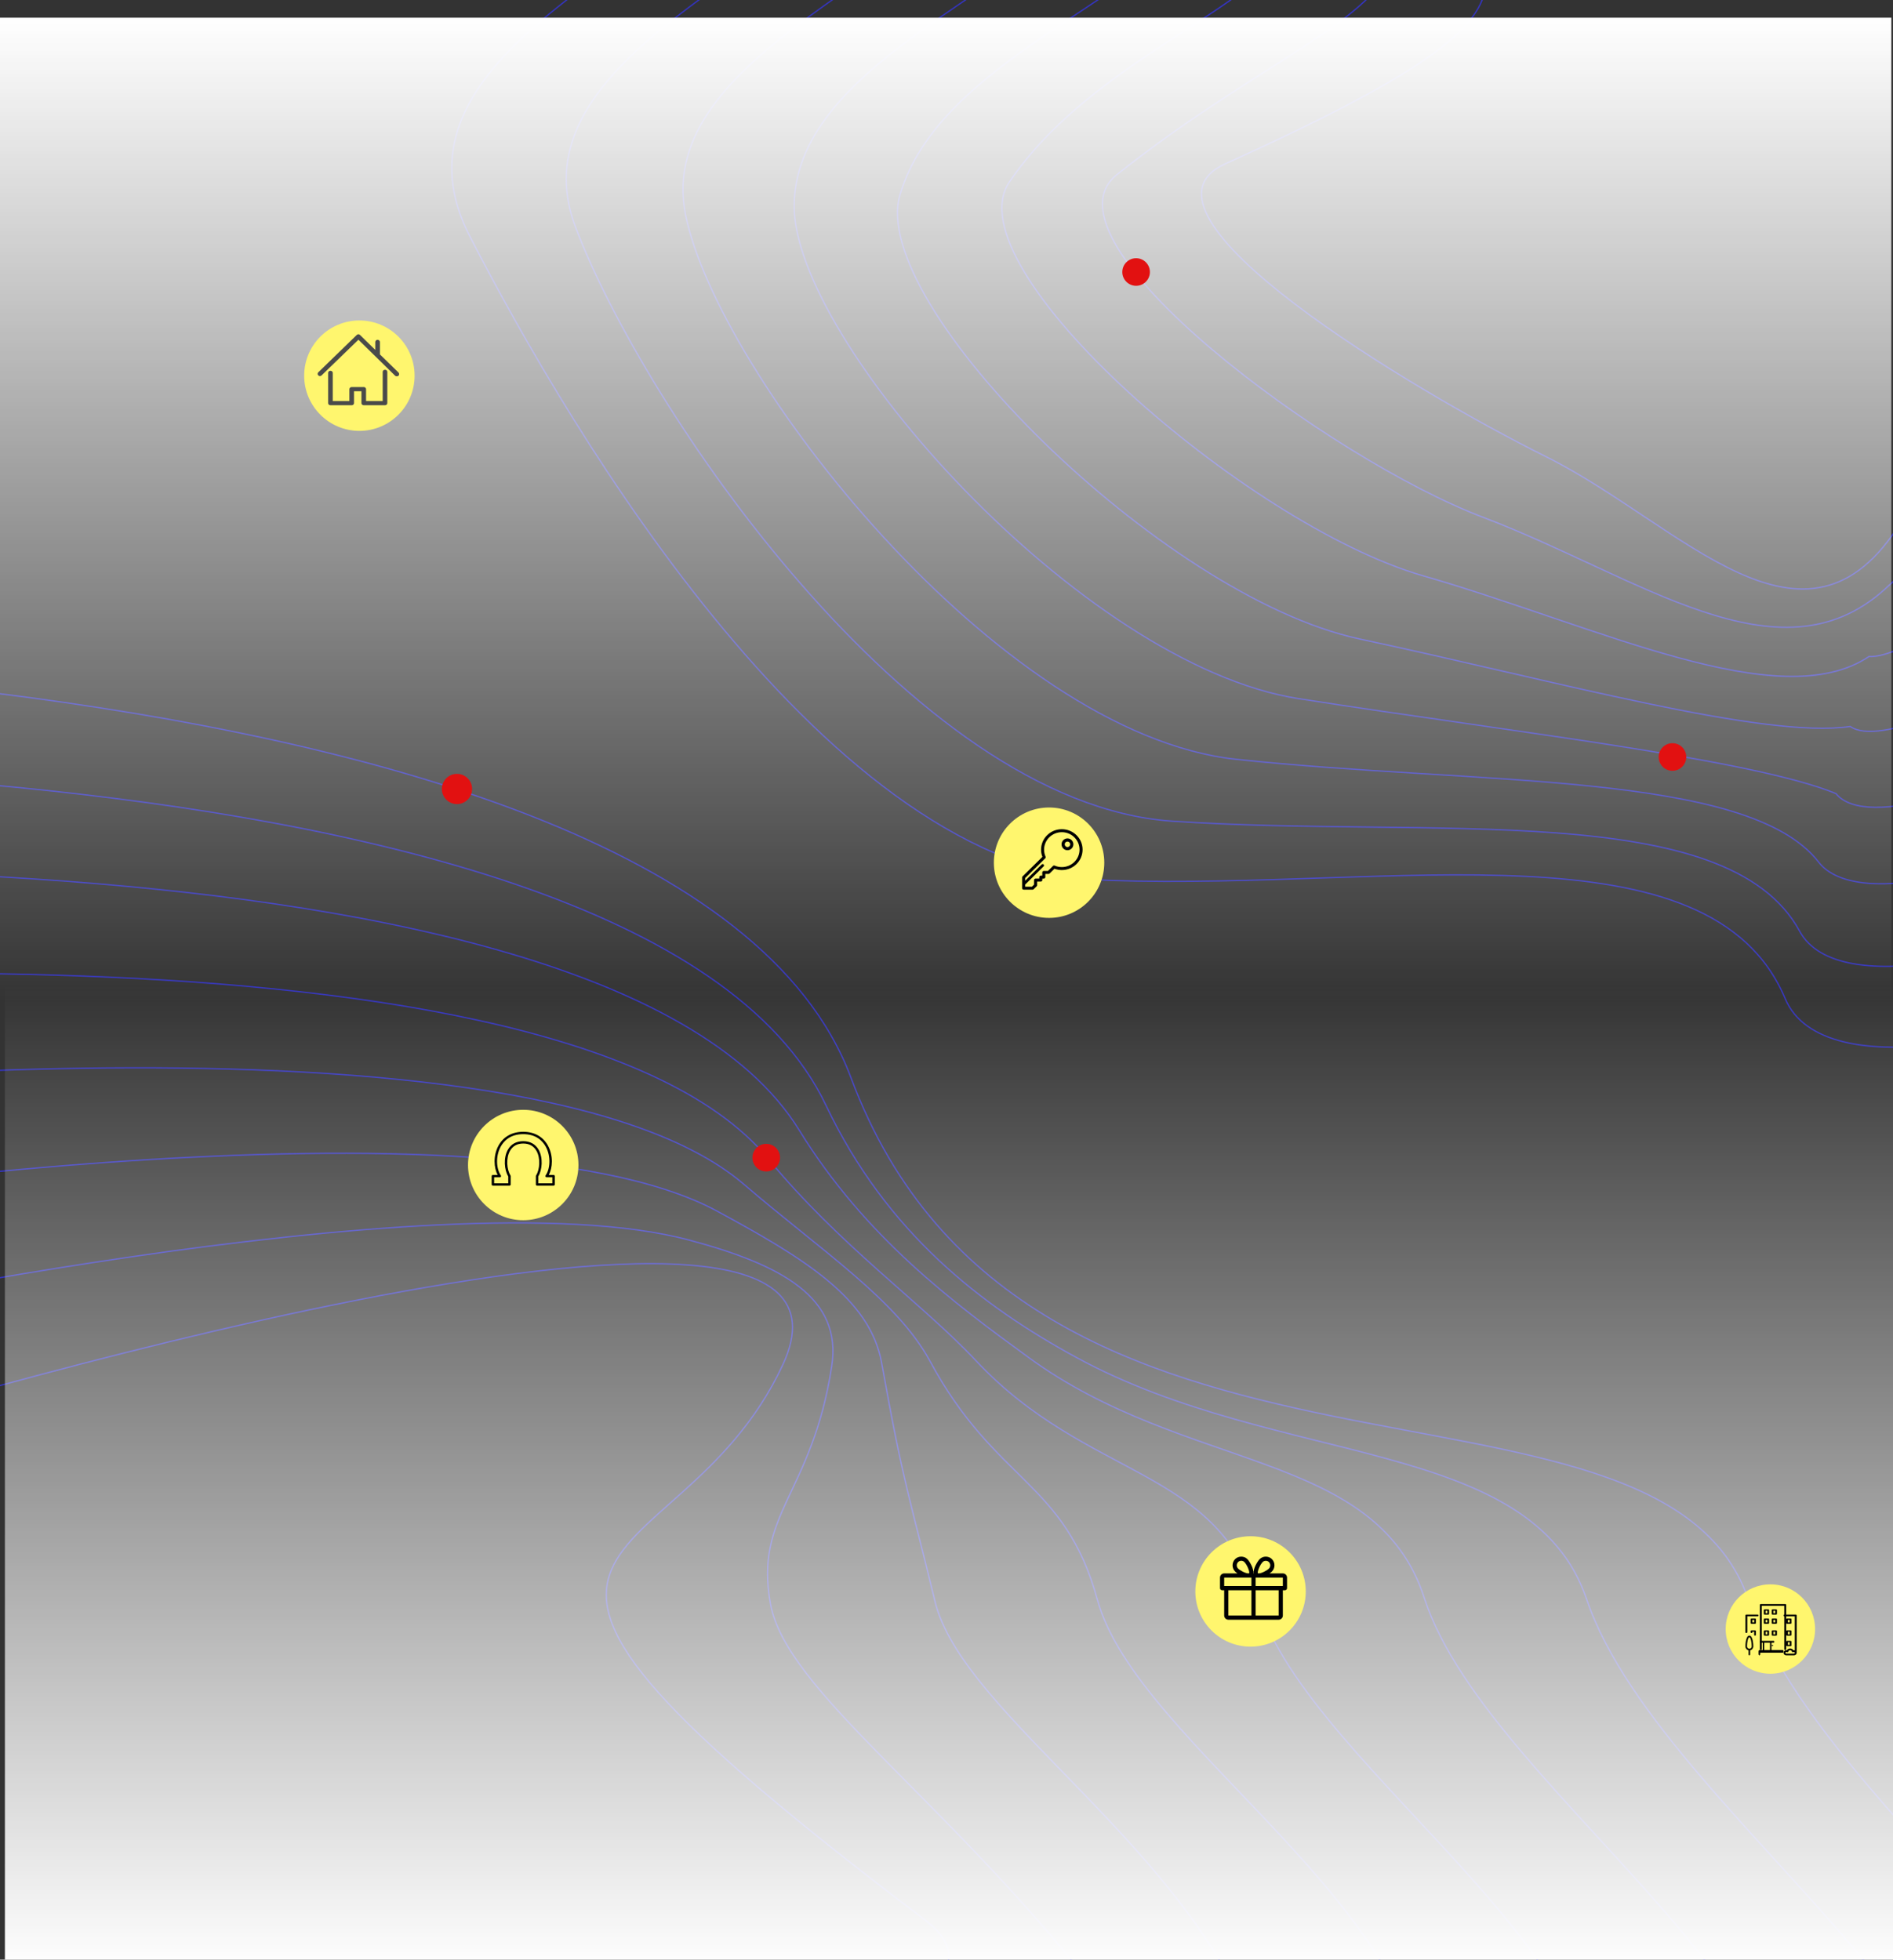 <?xml version="1.0" encoding="UTF-8" standalone="no"?>
<svg
   xmlns:dc="http://purl.org/dc/elements/1.1/"
   xmlns:cc="http://creativecommons.org/ns#"
   xmlns:rdf="http://www.w3.org/1999/02/22-rdf-syntax-ns#"
   xmlns:svg="http://www.w3.org/2000/svg"
   xmlns="http://www.w3.org/2000/svg"
   xmlns:xlink="http://www.w3.org/1999/xlink"
   xmlns:sodipodi="http://sodipodi.sourceforge.net/DTD/sodipodi-0.dtd"
   xmlns:inkscape="http://www.inkscape.org/namespaces/inkscape"
   width="1440px"
   height="1491px"
   viewBox="0 0 1440 1491"
   version="1.1"
   id="svg388"
   sodipodi:docname="background_start_desktop.svg"
   inkscape:version="0.92.4 (5da689c313, 2019-01-14)">
  <rect x="0" y="0" width="1440" height="1491" fill="#333333" stroke="none"/>
  <sodipodi:namedview
     pagecolor="#ffffff"
     bordercolor="#666666"
     borderopacity="1"
     objecttolerance="10"
     gridtolerance="10"
     guidetolerance="10"
     inkscape:pageopacity="0"
     inkscape:pageshadow="2"
     inkscape:window-width="1920"
     inkscape:window-height="1017"
     id="namedview390"
     showgrid="false"
     inkscape:zoom="0.80432804"
     inkscape:cx="720"
     inkscape:cy="201.99379"
     inkscape:window-x="-8"
     inkscape:window-y="-8"
     inkscape:window-maximized="1"
     inkscape:current-layer="svg388" />
  <!-- Generator: Sketch 51.1 (57501) - http://www.bohemiancoding.com/sketch -->
  <title
     id="title268">Desktop HD</title>
  <desc
     id="desc270">Created with Sketch.</desc>
  <defs
     id="defs277">
    <linearGradient
       x1="50%"
       y1="93.192%"
       x2="50%"
       y2="0%"
       id="linearGradient-1">
      <stop
         stop-color="#FFFFFF"
         stop-opacity="0"
         offset="0%"
         id="stop272" />
      <stop
         stop-color="#FFFFFF"
         offset="100%"
         id="stop274" />
    </linearGradient>
    <linearGradient
       inkscape:collect="always"
       xlink:href="#linearGradient-1"
       id="linearGradient426"
       x1="537.996"
       y1="1922.154"
       x2="537.996"
       y2="919.412"
       gradientTransform="scale(1.338,0.747)"
       gradientUnits="userSpaceOnUse" />
    <linearGradient
       inkscape:collect="always"
       xlink:href="#linearGradient-1"
       id="linearGradient428"
       x1="534.26"
       y1="1010.772"
       x2="534.26"
       y2="8.03"
       gradientTransform="scale(1.338,0.747)"
       gradientUnits="userSpaceOnUse" />
  </defs>
  <g
     id="Desktop-HD"
     transform="translate(3.73,7.46)"
     style="fill:none;fill-rule:evenodd;stroke:none;stroke-width:1">
    <g
       id="Untitled-1"
       transform="matrix(-0.946,-0.326,-0.326,0.946,2178.741,-207.598)"
       style="stroke:#3535ff">
      <path
         d="m 583.92,438.408 c 0,0 483.043,-186.242 427.485,-37.99 -49.076,131.265 -181.488,81.23 64.508,313.801 65.743,62.39 -190.748,116.131 -303.715,130.956 C 659.231,860.001 531.449,939.378 501.201,803.788 470.953,668.199 583.92,438.408 583.92,438.408 Z"
         id="Shape"
         inkscape:connector-curvature="0"
         style="stroke-opacity:0.683" />
      <path
         d="m 546.925,376.408 c 0,0 308.546,-85.465 422.09,-47.515 41.654,13.884 69.423,32.396 64.486,71.272 -8.948,72.197 -35.174,82.996 -27.769,133.905 7.097,48.749 77.754,108.296 145.325,214.741 42.888,67.569 -223.078,151.8 -348.965,155.502 C 676.206,908.324 549.394,951.519 496.632,857.107 476.577,821.317 414.251,698.519 449.425,616.14 493.547,511.855 546.925,376.408 546.925,376.408 Z"
         id="path280"
         inkscape:connector-curvature="0"
         style="stroke-opacity:0.686" />
      <path
         d="m 509.464,312.285 c 0,0 362.654,-74.056 472.006,-0.309 38.304,25.92 69.195,48.753 74.446,85.473 10.194,70.662 12.665,75.29 24.095,134.226 12.356,65.107 117.075,140.397 146.421,249.012 C 1246.819,856.595 970.967,968.296 831.652,961.199 692.336,954.102 540.664,974.158 490.93,908.743 453.862,899.486 325.666,721.135 378.18,621.777 439.652,505.756 509.464,312.285 509.464,312.285 Z"
         id="path282"
         inkscape:connector-curvature="0"
         style="stroke-opacity:0.694" />
      <path
         d="m 472.918,251.269 c 0,0 416.47,-64.542 521.127,47.248 35.195,37.675 69.154,65.16 84.282,99.747 29.946,69.174 61.127,67.63 75.946,134.952 17.906,81.836 152.51,176.333 147.571,283.8 -4.013,86.777 -287.731,223.581 -439.933,205.361 C 709.71,1003.847 546.086,994.274 487.119,963.702 438.032,978.216 238.596,746.297 308.676,630.492 386.784,502.025 472.918,251.269 472.918,251.269 Z"
         id="path284"
         inkscape:connector-curvature="0"
         style="stroke-opacity:0.684" />
      <path
         d="m 434.471,188.051 c 0,0 471.551,-54.937 570.614,94.751 32.404,49.073 69.745,81.48 94.125,113.887 50.612,67.283 109.247,59.876 127.455,135.491 23.763,97.838 183.93,211.416 148.749,318.204 C 1343.319,947.297 1055.697,1109.949 890.283,1080.32 724.87,1050.691 549.581,1011.494 480.762,1015.506 419.349,1053.777 148.701,768.597 236.962,636.809 331.396,495.762 434.471,188.051 434.471,188.051 Z"
         id="path286"
         inkscape:connector-curvature="0"
         style="stroke-opacity:0.675" />
      <path
         d="m 397.837,125.908 c 0,0 527.176,-45.676 620.08,142.274 29.939,60.49 70.064,97.524 103.707,128.077 71.299,65.119 157.721,52.157 179.326,135.793 29.631,114.19 213.587,244.427 150.005,352.445 C 1388.916,990.045 1098.784,1180.155 920.383,1139.417 741.983,1098.679 549.693,1020.907 476.234,1069.052 395.985,1121.826 60.481,792.219 166.966,644.39 277.771,490.388 397.837,125.908 397.837,125.908 Z"
         id="path288"
         inkscape:connector-curvature="0"
         style="stroke-opacity:0.674" />
      <path
         d="m 361.877,64.625 c 0,0 583.396,-36.119 669.517,189.858 27.472,71.93 70.687,113.297 113.593,142.316 91.985,62.36 206.195,44.455 231.198,136.451 35.498,130.585 243.545,275.371 150.942,387.125 C 1434.832,1031.819 1142.826,1251.622 951.138,1199.758 759.451,1147.895 557.578,1045.711 472.692,1123.507 383.485,1205.315 -27.053,816.647 97.96,652.721 224.517,486.017 361.877,64.625 361.877,64.625 Z"
         id="path290"
         inkscape:connector-curvature="0"
         style="stroke-opacity:0.676" />
      <path
         d="m 323.59,0.725 c 0,0 639.694,-26.243 718.691,237.116 78.997,263.359 365.054,146.962 406.405,293.616 41.35,146.962 274.022,305.039 152.132,421.745 C 1478.927,1069.906 1184.23,1320.606 979.639,1257.314 775.048,1194.33 564.285,1066.201 466.464,1175.496 368.643,1284.792 -116.758,838.657 26.116,658.659 168.99,478.661 323.59,0.725 323.59,0.725 Z"
         id="path292"
         inkscape:connector-curvature="0"
         style="stroke-opacity:0.675" />
    </g>
    <g
       id="g311"
       transform="translate(-1106,492)"
       style="stroke:#3535ff">
      <path
         d="m 978.762,590.269 c 0,0 812.328,-250.692 718.897,-51.136 -82.53,176.69 -305.207,109.34 108.483,422.393 110.56,83.98 -320.779,156.319 -510.754,176.274 -189.976,19.956 -404.866,126.801 -455.734,-55.709 C 788.787,899.58 978.762,590.269 978.762,590.269 Z"
         id="path295"
         inkscape:connector-curvature="0"
         style="stroke-opacity:0.683" />
      <path
         d="m 918.346,508.174 c 0,0 517.816,-115.246 708.373,-64.072 69.905,18.722 116.509,43.685 108.224,96.108 -15.017,97.356 -59.031,111.918 -46.603,180.566 11.91,65.736 130.49,146.034 243.891,289.572 71.977,91.115 -374.381,204.697 -585.65,209.69 -211.269,5.409 -424.091,63.656 -512.638,-63.656 C 800.284,1108.119 695.685,942.531 754.716,831.445 828.764,690.82 918.346,508.174 918.346,508.174 Z"
         id="path297"
         inkscape:connector-curvature="0"
         style="stroke-opacity:0.686" />
      <path
         d="m 855.353,422.508 c 0,0 608.927,-99.864 792.538,-0.416 64.316,34.952 116.184,65.744 125.001,115.26 17.116,95.287 21.266,101.528 40.457,181.003 20.747,87.797 196.579,189.325 245.853,335.793 34.233,102.361 -428.946,252.989 -662.869,243.418 -233.923,-9.57 -488.594,17.476 -572.101,-70.737 C 761.991,1214.345 546.74,973.84 634.915,839.856 738.132,683.402 855.353,422.508 855.353,422.508 Z"
         id="path299"
         inkscape:connector-curvature="0"
         style="stroke-opacity:0.694" />
      <path
         d="m 793.459,337.97 c 0,0 699.027,-86.949 874.691,63.651 59.073,50.755 116.073,87.781 141.464,134.375 50.264,93.189 102.6,91.109 127.473,181.802 30.055,110.246 255.982,237.548 247.691,382.324 -6.736,116.902 -482.945,301.2 -738.409,276.654 -255.464,-24.961 -530.1,-37.858 -629.073,-79.044 C 734.904,1317.286 400.159,1004.853 517.786,848.845 648.886,675.78 793.459,337.97 793.459,337.97 Z"
         id="path301"
         inkscape:connector-curvature="0"
         style="stroke-opacity:0.684" />
      <path
         d="m 728.171,254.282 c 0,0 792.007,-74.126 958.391,127.847 54.425,66.214 117.142,109.94 158.09,153.666 85.006,90.784 183.489,80.789 214.07,182.817 39.911,132.011 308.924,285.26 249.835,429.348 -53.906,130.762 -536.989,350.225 -814.814,310.247 -277.824,-39.978 -572.235,-92.866 -687.823,-87.452 C 702.773,1422.393 248.198,1037.604 396.44,859.784 555.049,669.472 728.171,254.282 728.171,254.282 Z"
         id="path303"
         inkscape:connector-curvature="0"
         style="stroke-opacity:0.675" />
      <path
         d="m 668.574,168.59 c 0,0 885.604,-61.598 1041.673,191.87 50.295,81.576 117.7,131.521 174.217,172.725 119.774,87.819 264.955,70.339 301.25,183.13 49.776,153.996 358.804,329.634 251.993,475.306 -104.219,142.342 -591.612,398.724 -891.307,343.785 -299.695,-54.939 -622.722,-159.823 -746.126,-94.895 C 665.463,1511.683 101.85,1067.176 280.734,867.814 466.876,660.127 668.574,168.59 668.574,168.59 Z"
         id="path305"
         inkscape:connector-curvature="0"
         style="stroke-opacity:0.674" />
      <path
         d="m 607.251,85.856 c 0,0 978.918,-48.672 1123.425,255.841 46.097,96.929 118.61,152.673 190.604,191.777 154.348,84.032 345.988,59.904 387.942,183.873 59.564,175.969 408.659,371.074 253.275,521.667 -154.866,150.177 -644.843,446.37 -966.487,376.482 C 1274.366,1545.608 935.629,1407.911 793.194,1512.744 643.508,1622.984 -45.36,1099.237 164.408,878.34 376.766,653.699 607.251,85.856 607.251,85.856 Z"
         id="path307"
         inkscape:connector-curvature="0"
         style="stroke-opacity:0.676" />
      <path
         d="m 543.213,0.977 c 0,0 1073.859,-35.387 1206.472,319.734 132.613,355.121 612.819,198.168 682.234,395.921 69.415,198.168 460.003,411.324 255.385,568.694 -204.619,157.369 -699.329,495.421 -1042.777,410.075 C 1301.079,1610.471 947.27,1437.698 783.057,1585.076 618.844,1732.453 -196.003,1130.87 43.841,888.156 283.685,645.441 543.213,0.977 543.213,0.977 Z"
         id="path309"
         inkscape:connector-curvature="0"
         style="stroke-opacity:0.675" />
    </g>
    <rect
       id="Rectangle-2"
       transform="matrix(1,0,0,-1,0,2178)"
       x="0"
       y="687"
       width="1440"
       height="804"
       style="fill:url(#linearGradient426)" />
    <rect
       id="rect314"
       x="-5"
       y="6"
       width="1440"
       height="804"
       style="fill:url(#linearGradient428)" />
    <circle
       id="Oval-2"
       cx="269.65"
       cy="278.374"
       r="42"
       style="fill:#fff66e" />
    <circle
       id="circle317"
       cx="343.887"
       cy="592.83"
       r="11.5"
       style="fill:#e21111" />
    <circle
       id="circle319"
       cx="579.137"
       cy="873.342"
       r="10.5"
       style="fill:#e21111" />
    <circle
       id="circle321"
       cx="1268.5"
       cy="568.5"
       r="10.5"
       style="fill:#e21111" />
    <circle
       id="circle323"
       cx="860.5"
       cy="199.5"
       r="10.5"
       style="fill:#e21111" />
    <g
       id="house-outline"
       transform="translate(48,224)"
       style="fill:#4a4a4a;fill-rule:nonzero">
      <path
         d="m 241.171,49.857 c -1.006,0 -1.786,0.705 -1.786,1.624 v 22.184 h -12.662 v -9.059 c 0,-0.85 -0.779,-1.593 -1.721,-1.593 h -9.155 c -1.007,0 -1.818,0.743 -1.818,1.593 v 9.059 H 201.398 V 52.218 c 0,-0.856 -0.779,-1.567 -1.786,-1.567 -0.941,0 -1.721,0.711 -1.721,1.567 v 23.072 c 0,0.856 0.779,1.567 1.721,1.567 h 16.234 c 0.941,0 1.721,-0.711 1.721,-1.567 v -9.059 h 5.649 v 9.059 c 0,0.856 0.779,1.567 1.786,1.567 h 16.169 c 0.941,0 1.721,-0.711 1.721,-1.567 V 51.481 c 0,-0.919 -0.779,-1.624 -1.721,-1.624 z"
         id="path325"
         inkscape:connector-curvature="0" />
      <path
         d="M 251.386,51.949 237.285,38.198 V 28.821 c 0,-0.976 -0.812,-1.73 -1.819,-1.73 -0.943,0 -1.722,0.754 -1.722,1.73 v 5.937 L 222.112,23.396 c -0.356,-0.35 -0.78,-0.539 -1.202,-0.539 -0.487,0 -0.91,0.195 -1.267,0.539 l -29.208,28.365 c -0.701,0.68 -0.747,1.77 0,2.396 0.649,0.727 1.768,0.68 2.469,0 l 28.007,-27.133 27.941,27.389 c 0.291,0.283 0.715,0.444 1.267,0.444 0.487,0 0.909,-0.162 1.267,-0.444 0.65,-0.633 0.699,-1.777 0,-2.464 z"
         id="path327"
         inkscape:connector-curvature="0" />
    </g>
    <g
       id="Group"
       transform="translate(715,408)">
      <circle
         id="circle330"
         cx="79.298"
         cy="240.924"
         r="42"
         style="fill:#fff66e" />
      <g
         id="key-(1)"
         transform="translate(19,19)"
         style="fill:#000000;fill-rule:nonzero">
        <path
           d="m 69.992,196.437 c -8.708,0 -15.793,6.975 -15.793,15.547 0,1.906 0.344,3.758 1.023,5.517 L 40.122,232.368 c -0.216,0.213 -0.337,0.501 -0.337,0.801 v 8.135 c 0,0.626 0.515,1.133 1.151,1.133 h 6.81 c 0.305,0 0.597,-0.119 0.813,-0.331 l 2.295,-2.256 c 0.216,-0.213 0.338,-0.501 0.338,-0.802 v -2.774 h 2.814 c 0.636,0 1.151,-0.507 1.151,-1.133 v -1.11 h 1.128 c 0.636,0 1.151,-0.507 1.151,-1.133 v -2.438 h 2.476 c 0.305,0 0.598,-0.119 0.814,-0.332 l 3.662,-3.605 c 1.787,0.669 3.668,1.008 5.605,1.008 8.708,0 15.793,-6.975 15.793,-15.547 9.1e-5,-8.573 -7.084,-15.547 -15.793,-15.547 z m 0,28.829 c -1.884,0 -3.706,-0.375 -5.415,-1.113 -0.442,-0.191 -0.94,-0.086 -1.266,0.227 -0.004,0.003 -0.007,0.006 -0.01,0.01 l -3.865,3.805 H 56.284 c -0.636,0 -1.151,0.507 -1.151,1.133 v 2.438 h -1.128 c -0.636,0 -1.151,0.507 -1.151,1.133 v 1.11 h -2.814 c -0.636,0 -1.151,0.507 -1.151,1.133 v 3.437 l -1.62,1.592 h -5.182 v -1.601 l 14.067,-13.849 c 0.405,-0.398 0.405,-1.044 0,-1.442 -0.405,-0.398 -1.06,-0.398 -1.465,0 l -12.602,12.406 v -2.047 l 15.304,-15.068 c 0.004,-0.003 0.006,-0.007 0.009,-0.01 0.318,-0.321 0.425,-0.811 0.231,-1.246 -0.75,-1.683 -1.13,-3.477 -1.13,-5.33 0,-7.323 6.052,-13.281 13.491,-13.281 7.439,0 13.491,5.958 13.491,13.281 -1.82e-4,7.323 -6.052,13.281 -13.491,13.281 z"
           id="path332"
           inkscape:connector-curvature="0" />
        <path
           d="m 74.285,203.437 c -2.481,0 -4.5,2.019 -4.5,4.5 0,2.481 2.019,4.5 4.5,4.5 2.481,0 4.5,-2.019 4.5,-4.5 0,-2.481 -2.019,-4.5 -4.5,-4.5 z m 0,6.597 c -1.156,0 -2.097,-0.941 -2.097,-2.097 0,-1.156 0.941,-2.097 2.097,-2.097 1.156,0 2.097,0.941 2.097,2.097 0,1.156 -0.941,2.097 -2.097,2.097 z"
           id="path334"
           inkscape:connector-curvature="0" />
      </g>
    </g>
    <circle
       id="circle338"
       cx="394.288"
       cy="878.934"
       r="42"
       style="fill:#fff66e" />
    <g
       id="horseshoe"
       transform="translate(96,873)"
       style="fill:#000000;fill-rule:nonzero">
      <path
         d="m 321.359,13.472 h -3.65 c 2.966,-5.357 3.547,-14.615 -0.593,-22.249 -3.691,-6.812 -10.382,-10.563 -18.827,-10.563 -8.445,0 -15.139,3.751 -18.827,10.563 -4.132,7.635 -3.547,16.847 -0.596,22.249 h -3.65 c -0.514,0 -0.929,0.402 -0.929,0.893 v 6.405 c 0,0.491 0.415,0.89 0.929,0.89 h 12.6 c 0.511,0 0.929,-0.399 0.929,-0.89 0.006,-0.062 0.006,-0.121 0,-0.18 v -6.253 c 0,-0.166 -0.05,-0.329 -0.14,-0.469 -2.788,-4.332 -3.623,-13.138 -0.316,-18.849 2.101,-3.591 5.438,-5.43 9.999,-5.43 4.561,0 7.895,1.839 10.023,5.456 3.311,5.706 2.522,14.519 -0.266,18.846 -0.093,0.143 -0.14,0.309 -0.14,0.475 v 6.405 c 0,0.491 0.415,0.89 0.929,0.89 h 12.524 c 0.514,0 0.929,-0.399 0.929,-0.89 v -6.405 c 0,-0.491 -0.415,-0.893 -0.929,-0.893 z m -0.926,6.402 h -10.724 v -5.259 c 3.027,-4.908 3.837,-14.188 0.222,-20.435 -2.396,-4.144 -6.428,-6.377 -11.641,-6.377 -5.216,0 -9.245,2.232 -11.615,6.377 -3.615,6.247 -2.788,15.527 0.222,20.435 v 5.259 h -10.75 v -4.613 h 4.377 c 0.511,-0.006 0.926,-0.402 0.926,-0.899 0,-0.18 -0.058,-0.357 -0.167,-0.505 -3.308,-4.546 -4.31,-14.168 -0.184,-21.811 2.387,-4.377 7.296,-9.6 17.19,-9.6 9.894,0 14.8,5.223 17.187,9.6 4.143,7.643 3.141,17.265 -0.164,21.8 -0.292,0.407 -0.19,0.963 0.234,1.244 0.155,0.104 0.339,0.16 0.526,0.16 h 4.377 z"
         id="path340"
         inkscape:connector-curvature="0" />
    </g>
    <circle
       id="circle343"
       cx="947.559"
       cy="1203.389"
       r="42"
       style="fill:#fff66e" />
    <g
       id="gift"
       transform="translate(749,1123)"
       style="fill:#000000;fill-rule:nonzero">
      <path
         d="m 223.129,66.656 h -10.085 c 0.724,-0.497 1.345,-0.99 1.779,-1.432 2.569,-2.599 2.569,-6.828 0,-9.427 -2.496,-2.525 -6.85,-2.528 -9.349,0 -1.38,1.394 -5.049,7.068 -4.542,10.859 h -0.23 c 0.504,-3.791 -3.162,-9.465 -4.542,-10.859 -2.499,-2.528 -6.853,-2.525 -9.349,0 -2.569,2.599 -2.569,6.828 -0.003,9.427 0.437,0.442 1.058,0.936 1.782,1.432 h -10.085 c -1.756,0 -3.188,1.439 -3.188,3.204 v 8.01 c 0,0.884 0.714,1.602 1.594,1.602 h 1.594 v 19.225 c 0,1.766 1.431,3.204 3.188,3.204 h 38.25 c 1.756,0 3.188,-1.439 3.188,-3.204 V 79.473 h 1.594 c 0.88,0 1.594,-0.718 1.594,-1.602 v -8.01 c 0,-1.766 -1.431,-3.204 -3.188,-3.204 z m -34.058,-8.6 c 0.647,-0.654 1.504,-1.013 2.416,-1.013 0.908,0 1.766,0.359 2.413,1.013 2.148,2.172 4.284,7.722 3.541,8.494 0,0 -0.134,0.106 -0.59,0.106 -2.203,0 -6.407,-2.301 -7.781,-3.691 -1.336,-1.352 -1.336,-3.557 0,-4.909 z m 10.152,40.642 H 181.692 V 79.473 h 17.531 z m 0,-22.429 h -20.719 v -6.408 h 18.347 2.372 z m 8.511,-18.213 c 1.294,-1.304 3.538,-1.301 4.829,0 1.336,1.352 1.336,3.557 0,4.909 -1.374,1.391 -5.578,3.691 -7.781,3.691 -0.456,0 -0.59,-0.103 -0.593,-0.106 -0.74,-0.772 1.396,-6.322 3.545,-8.494 z m 12.208,40.642 H 202.411 V 79.473 h 17.531 z m 3.188,-22.429 h -20.719 v -6.408 h 2.372 18.347 z"
         id="path345"
         inkscape:connector-curvature="0" />
    </g>
    <circle
       id="circle348"
       cx="1343"
       cy="1232"
       r="34"
       style="fill:#fff66e" />
    <g
       id="building"
       transform="translate(1324,1213)"
       style="fill:#000000;fill-rule:nonzero">
      <path
         d="M 28.367,35 H 10.633 C 10.284,35 10,35.448 10,36 v 2 C 10,38.552 10.284,39 10.633,39 c 0.35,0 0.633,-0.448 0.633,-1 v -1 H 28.367 C 28.716,37 29,36.552 29,36 29,35.448 28.716,35 28.367,35 Z"
         id="path350"
         inkscape:connector-curvature="0" />
      <path
         d="M 14,14.5 C 14,14.776 14.299,15 14.667,15 h 2.667 C 17.701,15 18,14.776 18,14.5 v -3 C 18,11.224 17.701,11 17.333,11 h -2.667 c -0.368,0 -0.667,0.224 -0.667,0.5 v 3 z m 1.333,-2.5 h 1.333 v 2 h -1.333 z"
         id="path352"
         inkscape:connector-curvature="0" />
      <path
         d="M 9.286,8 H 0.714 C 0.32,8 0,8.285 0,8.636 V 21.364 C 0,21.715 0.32,22 0.714,22 1.109,22 1.429,21.715 1.429,21.364 V 9.273 H 9.286 C 9.68,9.273 10,8.988 10,8.636 10,8.285 9.68,8 9.286,8 Z"
         id="path354"
         inkscape:connector-curvature="0" />
      <path
         d="M 31,31.5 C 31,31.776 31.299,32 31.667,32 h 2.667 C 34.701,32 35,31.776 35,31.5 v -3 C 35,28.224 34.701,28 34.333,28 H 31.667 C 31.299,28 31,28.224 31,28.5 Z m 1.333,-2.5 h 1.333 v 2 h -1.333 z"
         id="path356"
         inkscape:connector-curvature="0" />
      <path
         d="M 3,24 C 0.034,24 0,32.044 0,32.125 c 0,1.509 1.033,2.771 2.4,3.062 v 3.188 C 2.4,38.72 2.669,39 3,39 3.331,39 3.6,38.72 3.6,38.375 V 35.187 C 4.967,34.896 6,33.634 6,32.125 6,32.044 5.966,24 3,24 Z m 0,10 c -0.992,0 -1.8,-0.841 -1.8,-1.875 0,-3.114 0.803,-6.875 1.8,-6.875 0.997,0 1.8,3.761 1.8,6.875 0,1.034 -0.808,1.875 -1.8,1.875 z"
         id="path358"
         inkscape:connector-curvature="0" />
      <path
         d="M 7.333,20 H 4.667 C 4.299,20 4,20.224 4,20.5 v 1 c 0,0.276 0.299,0.5 0.667,0.5 0.368,0 0.667,-0.224 0.667,-0.5 v -0.5 h 1.333 v 2.5 C 6.667,23.776 6.965,24 7.333,24 7.701,24 8,23.776 8,23.5 V 20.5 C 8,20.224 7.701,20 7.333,20 Z"
         id="path360"
         inkscape:connector-curvature="0" />
      <path
         d="m 31.667,15 h 2.667 C 34.701,15 35,14.776 35,14.5 v -3 C 35,11.224 34.701,11 34.333,11 H 31.667 C 31.299,11 31,11.224 31,11.5 v 3 C 31,14.776 31.299,15 31.667,15 Z m 0.667,-3 h 1.333 v 2 h -1.333 z"
         id="path362"
         inkscape:connector-curvature="0" />
      <path
         d="M 7.333,11 H 4.667 C 4.299,11 4,11.224 4,11.5 v 3 C 4,14.776 4.299,15 4.667,15 H 7.333 C 7.701,15 8,14.776 8,14.5 v -3 C 8,11.224 7.701,11 7.333,11 Z M 6.667,14 H 5.333 v -2 h 1.333 v 2 z"
         id="path364"
         inkscape:connector-curvature="0" />
      <path
         d="M 20,14.5 C 20,14.776 20.299,15 20.667,15 h 2.667 C 23.701,15 24,14.776 24,14.5 v -3 C 24,11.224 23.701,11 23.333,11 H 20.667 C 20.299,11 20,11.224 20,11.5 Z m 1.333,-2.5 h 1.333 v 2 h -1.333 z"
         id="path366"
         inkscape:connector-curvature="0" />
      <path
         d="M 38.286,8 H 29.714 C 29.32,8 29,8.289 29,8.646 c 0,0.356 0.32,0.646 0.714,0.646 h 7.857 V 35.244 C 37.347,35.171 37.109,35.125 36.857,35.125 c -0.124,0 -0.246,0.01 -0.367,0.029 -0.493,-0.803 -1.431,-1.321 -2.49,-1.321 -1.059,0 -1.997,0.518 -2.49,1.321 -0.121,-0.019 -0.244,-0.029 -0.367,-0.029 -1.181,0 -2.143,0.869 -2.143,1.938 0,1.068 0.961,1.938 2.143,1.938 h 5.714 C 38.039,39 39,38.131 39,37.062 V 8.646 C 39,8.289 38.68,8 38.286,8 Z m -1.429,29.708 h -5.714 c -0.394,0 -0.714,-0.29 -0.714,-0.646 0,-0.356 0.321,-0.646 0.714,-0.646 0.137,0 0.267,0.035 0.387,0.105 0.196,0.114 0.44,0.134 0.656,0.056 0.216,-0.079 0.375,-0.248 0.427,-0.453 C 32.764,35.536 33.334,35.125 34,35.125 c 0.666,0 1.236,0.411 1.387,1 0.052,0.205 0.211,0.374 0.427,0.453 0.215,0.079 0.46,0.058 0.656,-0.056 0.465,-0.271 1.101,0.061 1.101,0.541 -8.3e-5,0.356 -0.321,0.646 -0.714,0.646 z"
         id="path368"
         inkscape:connector-curvature="0" />
      <path
         d="m 20.667,8 h 2.667 C 23.701,8 24,7.776 24,7.5 V 4.5 C 24,4.224 23.701,4 23.333,4 H 20.667 C 20.299,4 20,4.224 20,4.5 V 7.5 C 20,7.776 20.299,8 20.667,8 Z m 0.667,-3 h 1.333 v 2 h -1.333 z"
         id="path370"
         inkscape:connector-curvature="0" />
      <path
         d="M 20,23.5 C 20,23.776 20.299,24 20.667,24 h 2.667 C 23.701,24 24,23.776 24,23.5 v -3 C 24,20.224 23.701,20 23.333,20 H 20.667 C 20.299,20 20,20.224 20,20.5 Z m 1.333,-2.5 h 1.333 v 2 h -1.333 z"
         id="path372"
         inkscape:connector-curvature="0" />
      <path
         d="m 14.667,8 h 2.667 C 17.701,8 18,7.776 18,7.5 V 4.5 C 18,4.224 17.701,4 17.333,4 H 14.667 C 14.299,4 14,4.224 14,4.5 V 7.5 C 14,7.776 14.299,8 14.667,8 Z m 0.667,-3 h 1.333 v 2 h -1.333 z"
         id="path374"
         inkscape:connector-curvature="0" />
      <path
         d="M 20.145,31.14 C 20.055,31.235 20,31.366 20,31.497 c 0,0.131 0.055,0.262 0.145,0.357 C 20.24,31.945 20.37,32 20.5,32 20.63,32 20.76,31.945 20.855,31.854 20.945,31.759 21,31.628 21,31.497 c 0,-0.131 -0.055,-0.262 -0.145,-0.357 -0.19,-0.186 -0.52,-0.186 -0.71,0 z"
         id="path376"
         inkscape:connector-curvature="0" />
      <path
         d="M 14,23.5 C 14,23.776 14.299,24 14.667,24 h 2.667 C 17.701,24 18,23.776 18,23.5 v -3 C 18,20.224 17.701,20 17.333,20 h -2.667 c -0.368,0 -0.667,0.224 -0.667,0.5 v 3 z m 1.333,-2.5 h 1.333 v 2 h -1.333 z"
         id="path378"
         inkscape:connector-curvature="0" />
      <path
         d="m 11,28.667 c 0,0.368 0.246,0.667 0.55,0.667 H 13.2 v 6 C 13.2,35.701 13.446,36 13.75,36 c 0.304,0 0.55,-0.299 0.55,-0.667 v -6 h 4.4 v 6 C 18.7,35.701 18.946,36 19.25,36 19.554,36 19.8,35.701 19.8,35.333 v -6 h 1.65 C 21.754,29.333 22,29.035 22,28.667 22,28.299 21.754,28 21.45,28 H 11.55 C 11.246,28 11,28.299 11,28.667 Z"
         id="path380"
         inkscape:connector-curvature="0" />
      <path
         d="M 31,23.5 C 31,23.776 31.299,24 31.667,24 h 2.667 C 34.701,24 35,23.776 35,23.5 v -3 C 35,20.224 34.701,20 34.333,20 H 31.667 C 31.299,20 31,20.224 31,20.5 Z m 1.333,-2.5 h 1.333 v 2 h -1.333 z"
         id="path382"
         inkscape:connector-curvature="0" />
      <path
         d="M 30.286,0 H 11.714 C 11.32,0 11,0.29 11,0.648 V 34.352 C 11,34.71 11.32,35 11.714,35 c 0.394,0 0.714,-0.29 0.714,-0.648 V 1.296 H 29.571 V 34.352 C 29.571,34.71 29.891,35 30.286,35 30.68,35 31,34.71 31,34.352 V 0.648 C 31,0.29 30.68,0 30.286,0 Z"
         id="path384"
         inkscape:connector-curvature="0" />
    </g>
  </g>
</svg>

